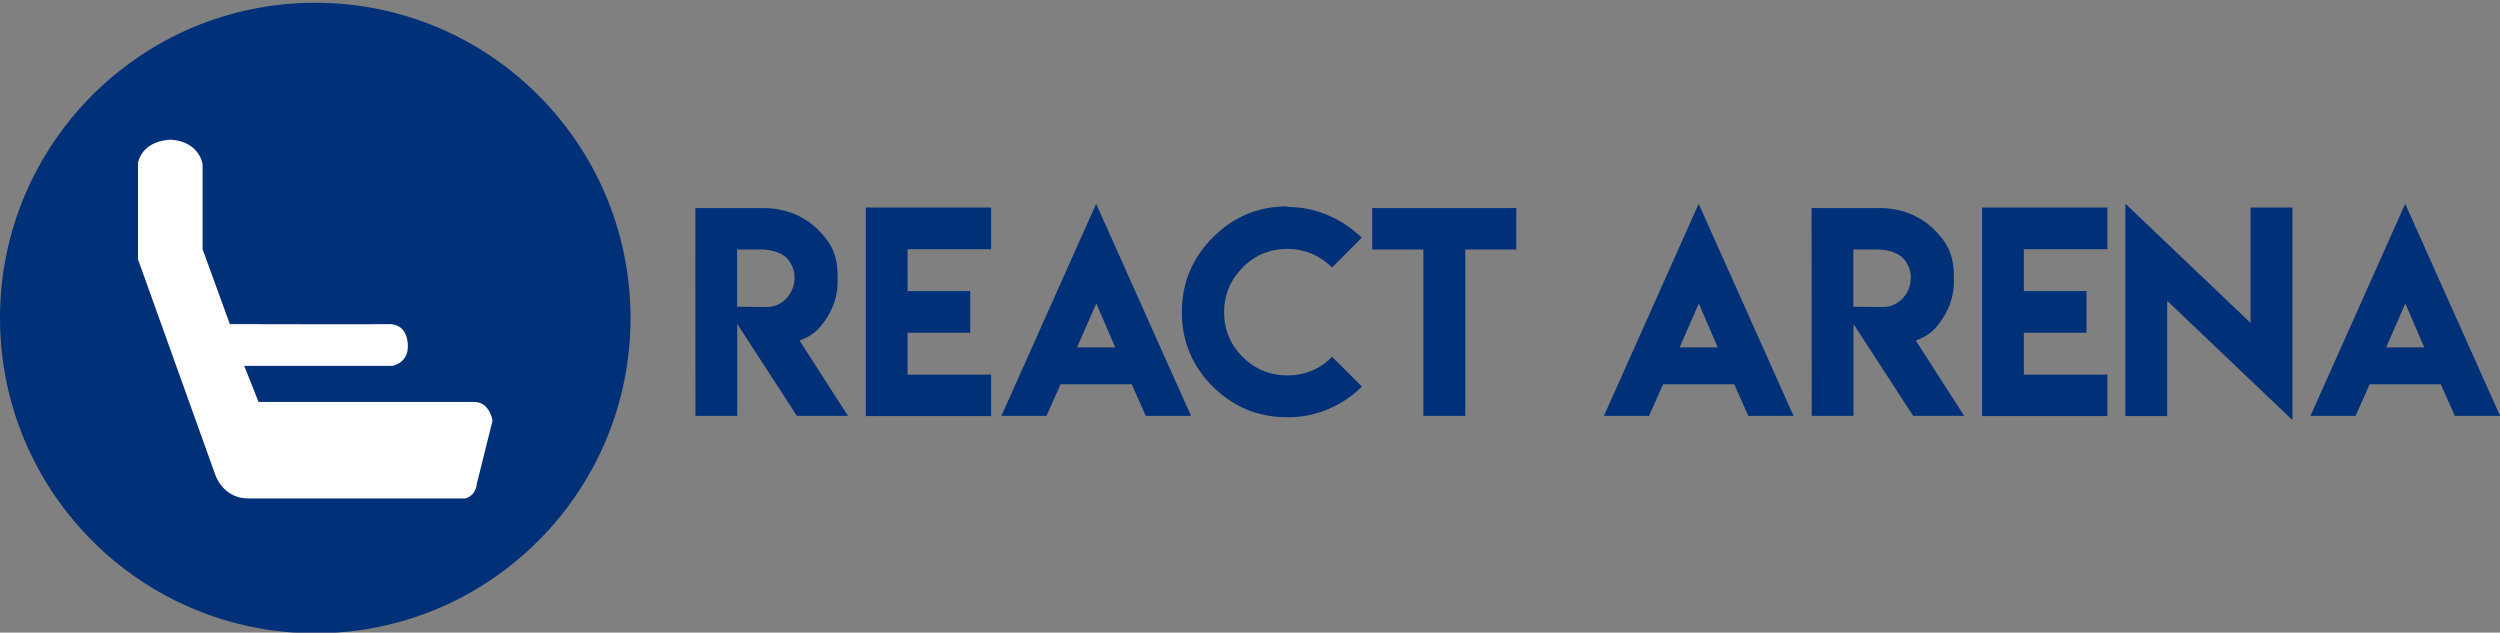 <svg xmlns="http://www.w3.org/2000/svg" width="3624" height="917" viewBox="0 0 3624 917">
  <rect x="0" y="0" width="3624" height="917" fill="#808080" stroke="none"/>
  <defs>
    <style>
      .cls-1, .cls-3 {
        fill: #003078;
      }

      .cls-2 {
        fill: #fff;
      }

      .cls-2, .cls-3 {
        fill-rule: evenodd;
      }
    </style>
  </defs>
  <circle class="cls-1" cx="457" cy="461" r="457"/>
  <path class="cls-2" d="M200.01,235.888V375.837L312.378,689.155s11.358,33.718,47.861,33.421c0.112,0.123,314.214,0,314.214,0s14.611-2.788,16.647-20.888c0.318-1.08,22.89-91.907,22.89-91.907s-3.924-27.418-27.052-27.154c0.67-.02-312.133,0-312.133,0L354,530.407H568.328s23.645-3.533,22.889-29.243c-0.123-.068,1.481-29.537-24.97-31.331-0.274.536-233.06,0-233.06,0L293.65,361.216V237.977s-4.342-32.694-45.78-35.509C247.767,202.679,208.348,201.7,200.01,235.888Z"/>
  <path id="REACT_ARENA_copy" data-name="REACT ARENA copy" class="cls-3" d="M1008.13,602.8h60.54V469.59l86.5,133.209h73.98l-70.06-109.108c17.1-6.729,25.48-13.028,36.06-27.837q19.05-26.9,19.05-57.356v-7.847c0-33.319-10.81-50.044-29.14-68.379-18.2-17.979-45.31-30.64-78.84-30.64h-98.27Zm103.88-157.87h-20.18v-0.187h-23.35V361.6h34c14.6,0,29.51,4.321,37.37,11.957q11.955,12.518,11.95,28.958C1151.8,425.479,1134.07,444.929,1112.01,444.929Zm143.11-144.044V603.172h181.6V543.014H1315.65V482.3h90.8V421.949h-90.8V361.23h121.07V300.885h-181.6ZM1451.66,602.8h65.39l20.37-45.773h103.13l20.36,45.773h65.58L1588.98,295.467Zm109.67-99.206,27.84-63.708,27.46,63.708h-55.3Zm412.89,56.8-43.16-43.157q-26.895,26.9-65.01,26.9-37.935,0-64.65-26.717-26.895-26.9-26.9-64.829,0-37.553,26.9-64.829,26.535-26.9,64.65-26.9,37.545,0,64.83,26.9l43.15-43.157c-24.88-24-61.85-44.652-108.36-44.652l0.19-.748q-62.775,0-107.8,45.026-44.835,45.212-44.84,108.173,0,63.148,44.84,107.987,44.655,44.277,107.8,44.465A152.11,152.11,0,0,0,1974.22,560.389Zm14.95-258.757V361.6h74.17V602.8h60.72V361.6h73.98V301.632H1989.17ZM2325.08,602.8h65.39l20.37-45.773h103.13l20.36,45.773h65.58L2462.4,295.467Zm109.67-99.206,27.84-63.708,27.46,63.708h-55.3Zm191.5,99.206h60.53V469.59l86.5,133.209h73.99l-70.06-109.108c17.1-6.729,25.48-13.028,36.05-27.837q19.065-26.9,19.06-57.356v-7.847c0-33.319-10.81-50.044-29.15-68.379-18.19-17.979-45.31-30.64-78.84-30.64h-98.27Zm103.88-157.87h-20.18v-0.187h-23.36V361.6h34.01c14.6,0,29.51,4.321,37.36,11.957q11.955,12.518,11.96,28.958C2769.92,425.479,2752.18,444.929,2730.13,444.929Zm143.11-144.044V603.172h181.59V543.014H2933.77V482.3h90.8V421.949h-90.8V361.23h121.06V300.885H2873.24Zm207.75-5.605V603.172h60.53V435.961l181.6,173V300.885H3262.4V468.1ZM3349.27,602.8h65.39l20.37-45.773h103.13l20.36,45.773h65.58L3486.59,295.467Zm109.67-99.206,27.84-63.708,27.46,63.708h-55.3Z"/>
</svg>
